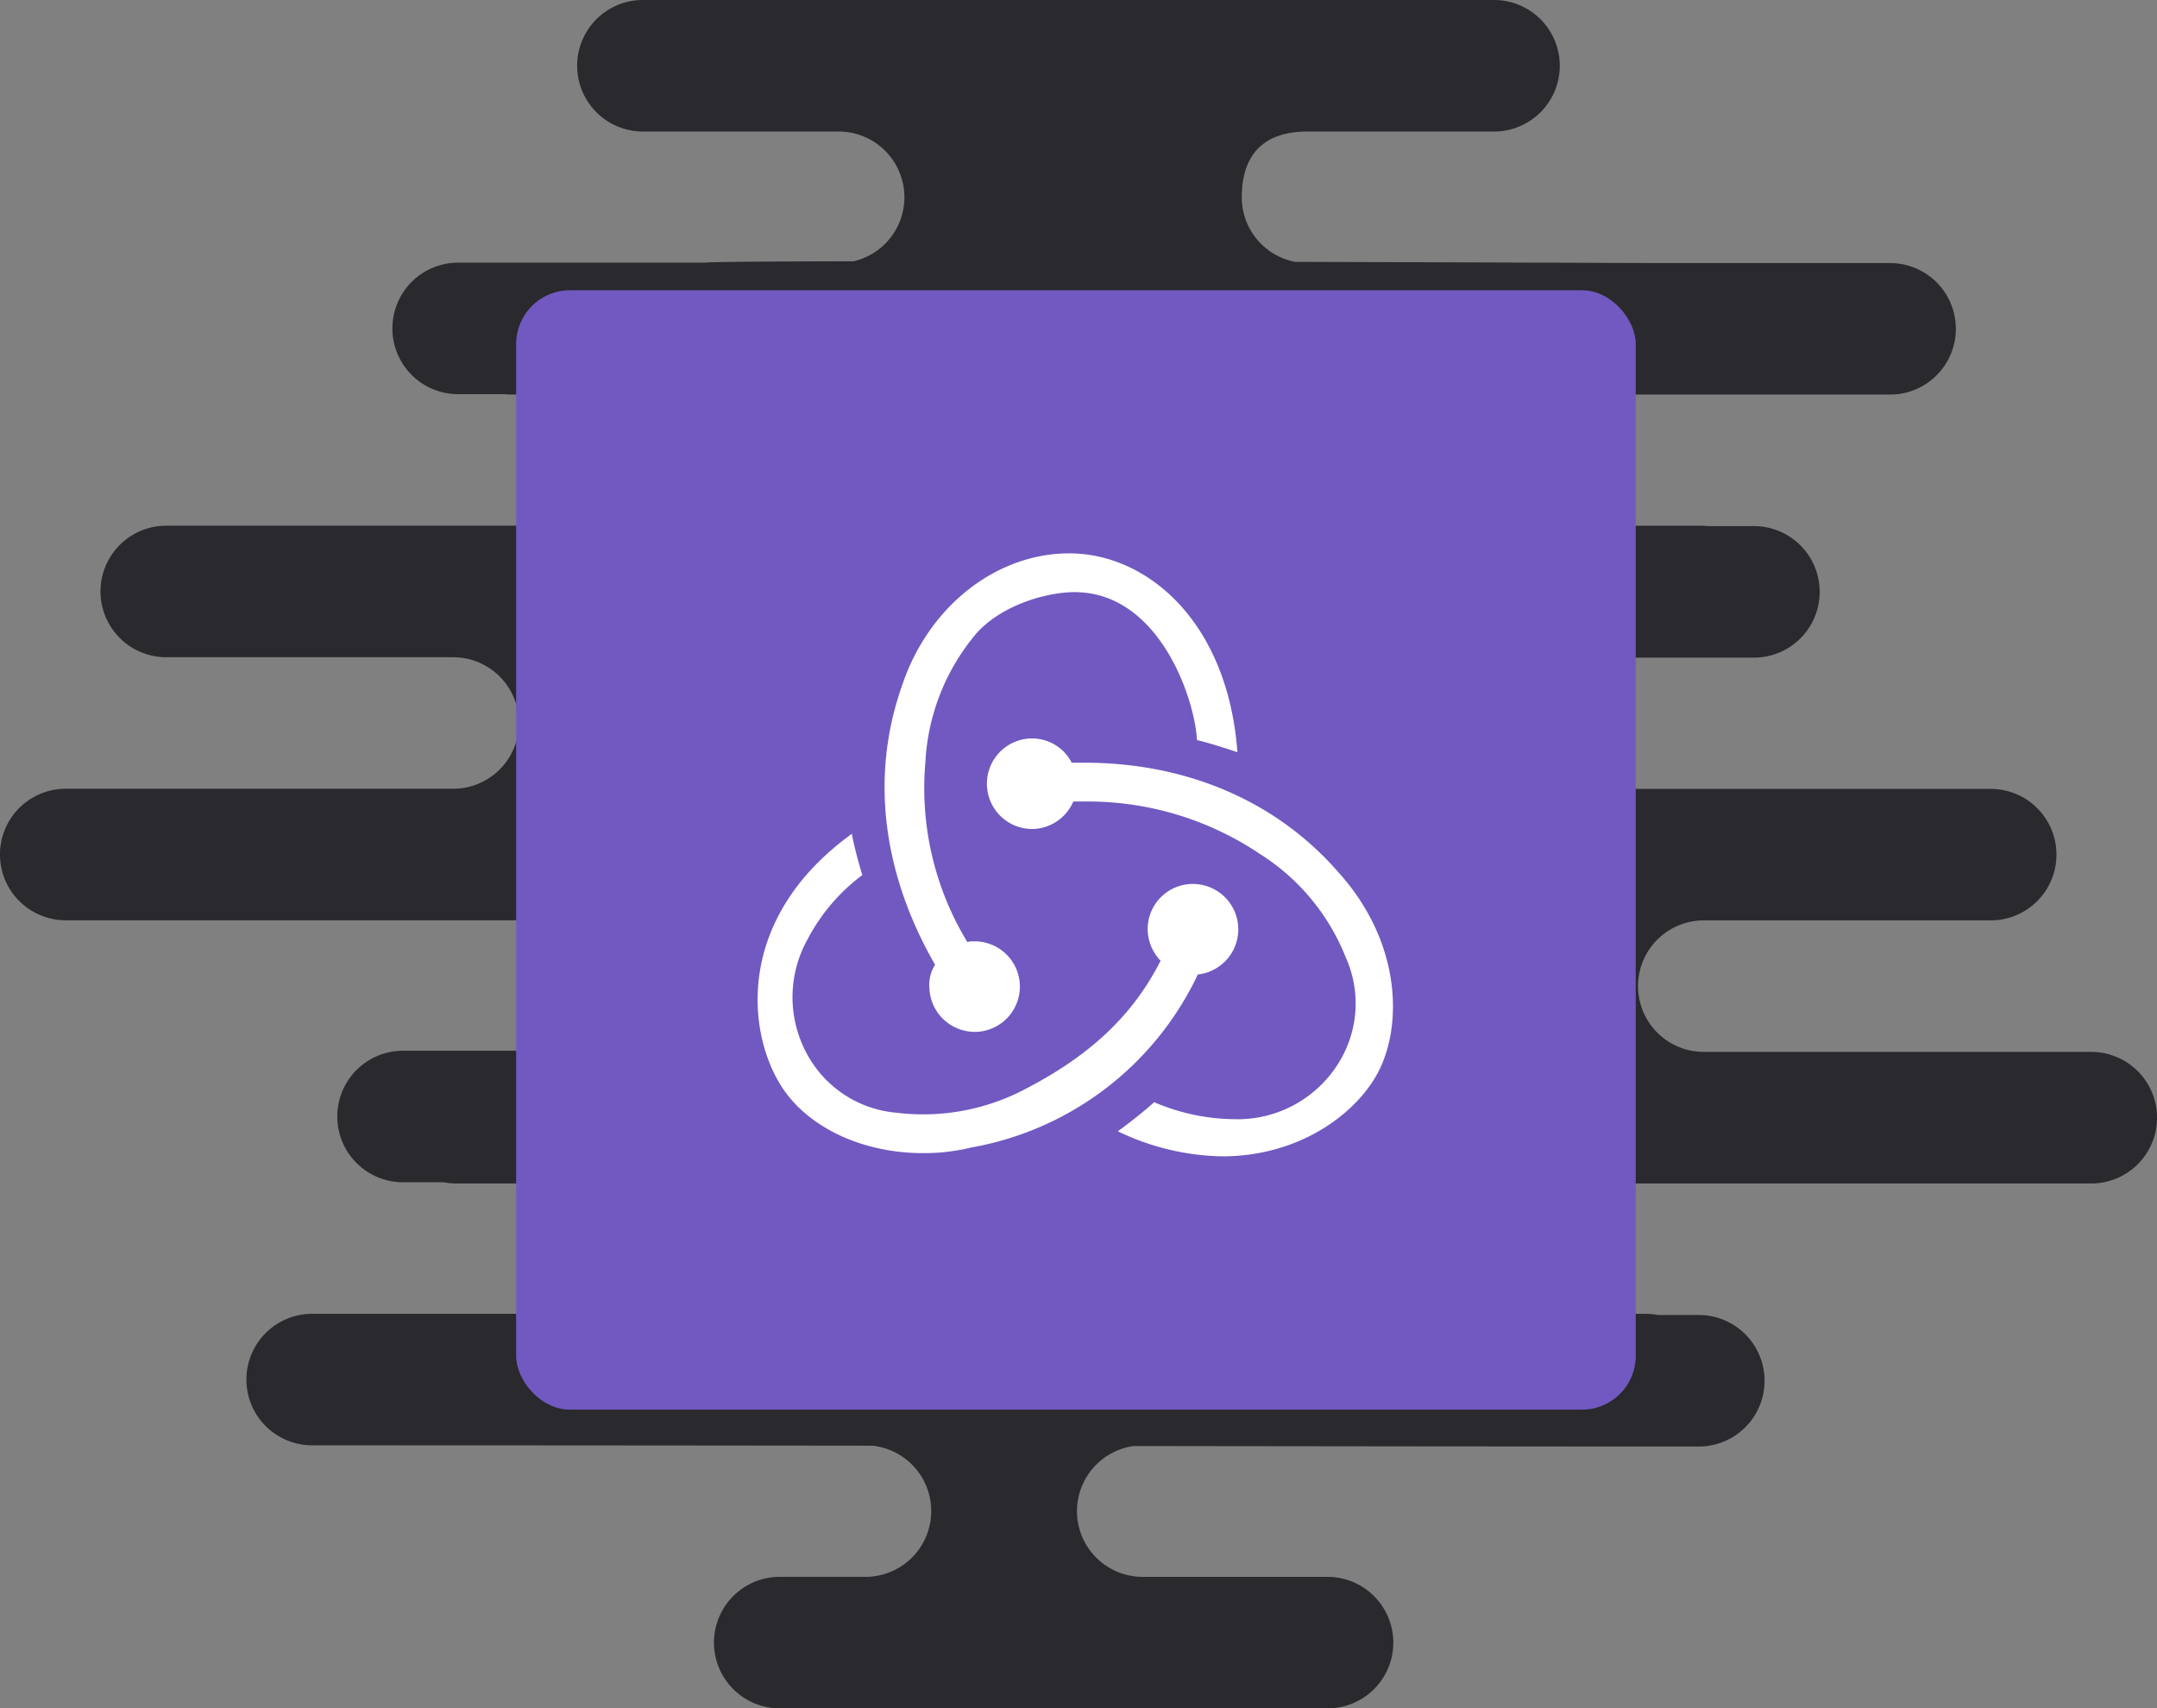 <svg xmlns="http://www.w3.org/2000/svg" width="200.601" height="158.908" viewBox="0 0 200.601 158.908"><rect x="0" y="0" width="200.601" height="158.908" fill="#808080" stroke="none"/><defs><style>.a{fill:#29292e;}.b{fill:#7159c1;}.c{fill:#fff;}</style></defs><g transform="translate(-4720 -8171)"><g transform="translate(4719.999 8171)"><path class="a" d="M61.659,158.909a6.117,6.117,0,1,1,0-12.234H79c4.979,0,6.116-3.166,6.116-6.117a6.116,6.116,0,0,0-4.962-6.009c-17.325-.048-32.379-.109-33.785-.109H24.825a6.117,6.117,0,0,1,0-12.234H58.533a6.117,6.117,0,0,0,.643-12.2H42.431a5.839,5.839,0,0,1-.643-.035h-4.3a6.117,6.117,0,1,1,0-12.234H60.4a6.116,6.116,0,0,0-.637-12.2H51.773c-.064,0-.122-.012-.187-.012H15.465a6.114,6.114,0,1,1,0-12.228H42.147a6.117,6.117,0,0,0,0-12.235H6.117a6.12,6.12,0,0,1,0-12.24H54.311A6.116,6.116,0,0,0,55.463,36.7H47.556a6.2,6.2,0,0,1-1.152-.111H42.615a6.117,6.117,0,1,1,0-12.234c15.9,0,33.561.022,52.56.046a6.115,6.115,0,0,0-.857-12.171H76.985A6.117,6.117,0,0,1,76.985,0h51.1a6.116,6.116,0,1,1,0,12.233h-7.992a6.117,6.117,0,0,0-.625,12.2c16.632.019,34.079.034,52.1.034a6.117,6.117,0,1,1,0,12.234H123.379a6.116,6.116,0,0,0-1.152,12.123h35.955a6.2,6.2,0,0,1,1.152.112h3.784a6.117,6.117,0,1,1,0,12.234H138.944a6.116,6.116,0,0,0,1.146,12.123h8.739c.065,0,.123.012.187.012h45.469a6.117,6.117,0,0,1,0,12.235h-36.03a6.117,6.117,0,1,0,0,12.234h26.682a6.117,6.117,0,0,1,0,12.234H146.29a6.117,6.117,0,0,0-.643,12.2h7.4a5.844,5.844,0,0,1,.644.035h4.3a6.117,6.117,0,1,1,0,12.234H135.073c-.745.076-6.106.113-13.859.126a6.117,6.117,0,0,0,1.395,12.073h18.2a6.117,6.117,0,0,1,0,12.234Z" transform="translate(200.602 158.909) rotate(180)"/></g><g transform="translate(4158 -355)"><rect class="b" width="104.123" height="104.123" rx="5" transform="translate(610 8553)"/><path class="c" d="M40.938,39.173a4.223,4.223,0,0,0-.451-8.421h-.15a4.206,4.206,0,0,0-4.06,4.361,4.318,4.318,0,0,0,1.2,2.782c-2.556,5.038-6.466,8.722-12.33,11.8A20.332,20.332,0,0,1,12.894,52.03a10.452,10.452,0,0,1-7.669-4.436,11.044,11.044,0,0,1-.6-11.654,17.7,17.7,0,0,1,5.112-6.015c-.3-.977-.752-2.631-.977-3.834C-2.143,33.985-1.015,44.662,2.293,49.7c2.481,3.76,7.518,6.09,13.082,6.09a18.493,18.493,0,0,0,4.511-.526,28.853,28.853,0,0,0,21.052-16.09ZM54.171,29.85c-5.714-6.692-14.135-10.376-23.759-10.376h-1.2a4.132,4.132,0,0,0-3.684-2.256h-.15a4.212,4.212,0,0,0,.15,8.421h.15a4.235,4.235,0,0,0,3.684-2.556h1.353A28.656,28.656,0,0,1,46.727,27.97,20.141,20.141,0,0,1,54.7,37.594a10.422,10.422,0,0,1-.15,8.872,11.037,11.037,0,0,1-10.3,6.165,19.23,19.23,0,0,1-7.368-1.579c-.827.752-2.331,1.955-3.383,2.707a23.212,23.212,0,0,0,9.7,2.331c7.218,0,12.556-3.985,14.586-7.97,2.18-4.361,2.03-11.88-3.609-18.271Zm-38.194,10.6a4.223,4.223,0,0,0,4.21,4.06h.15a4.212,4.212,0,0,0-.15-8.421h-.15a1.281,1.281,0,0,0-.526.075A27.548,27.548,0,0,1,15.6,19.473,20.169,20.169,0,0,1,20.037,7.819c2.18-2.782,6.391-4.135,9.248-4.21,7.969-.15,11.353,9.774,11.578,13.759.977.225,2.631.752,3.759,1.128C43.72,6.316,36.2,0,28.984,0,22.217,0,15.977,4.887,13.5,12.105c-3.458,9.624-1.2,18.872,3.007,26.165a3.378,3.378,0,0,0-.526,2.181Z" transform="translate(632.458 8577.472)"/></g></g></svg>
